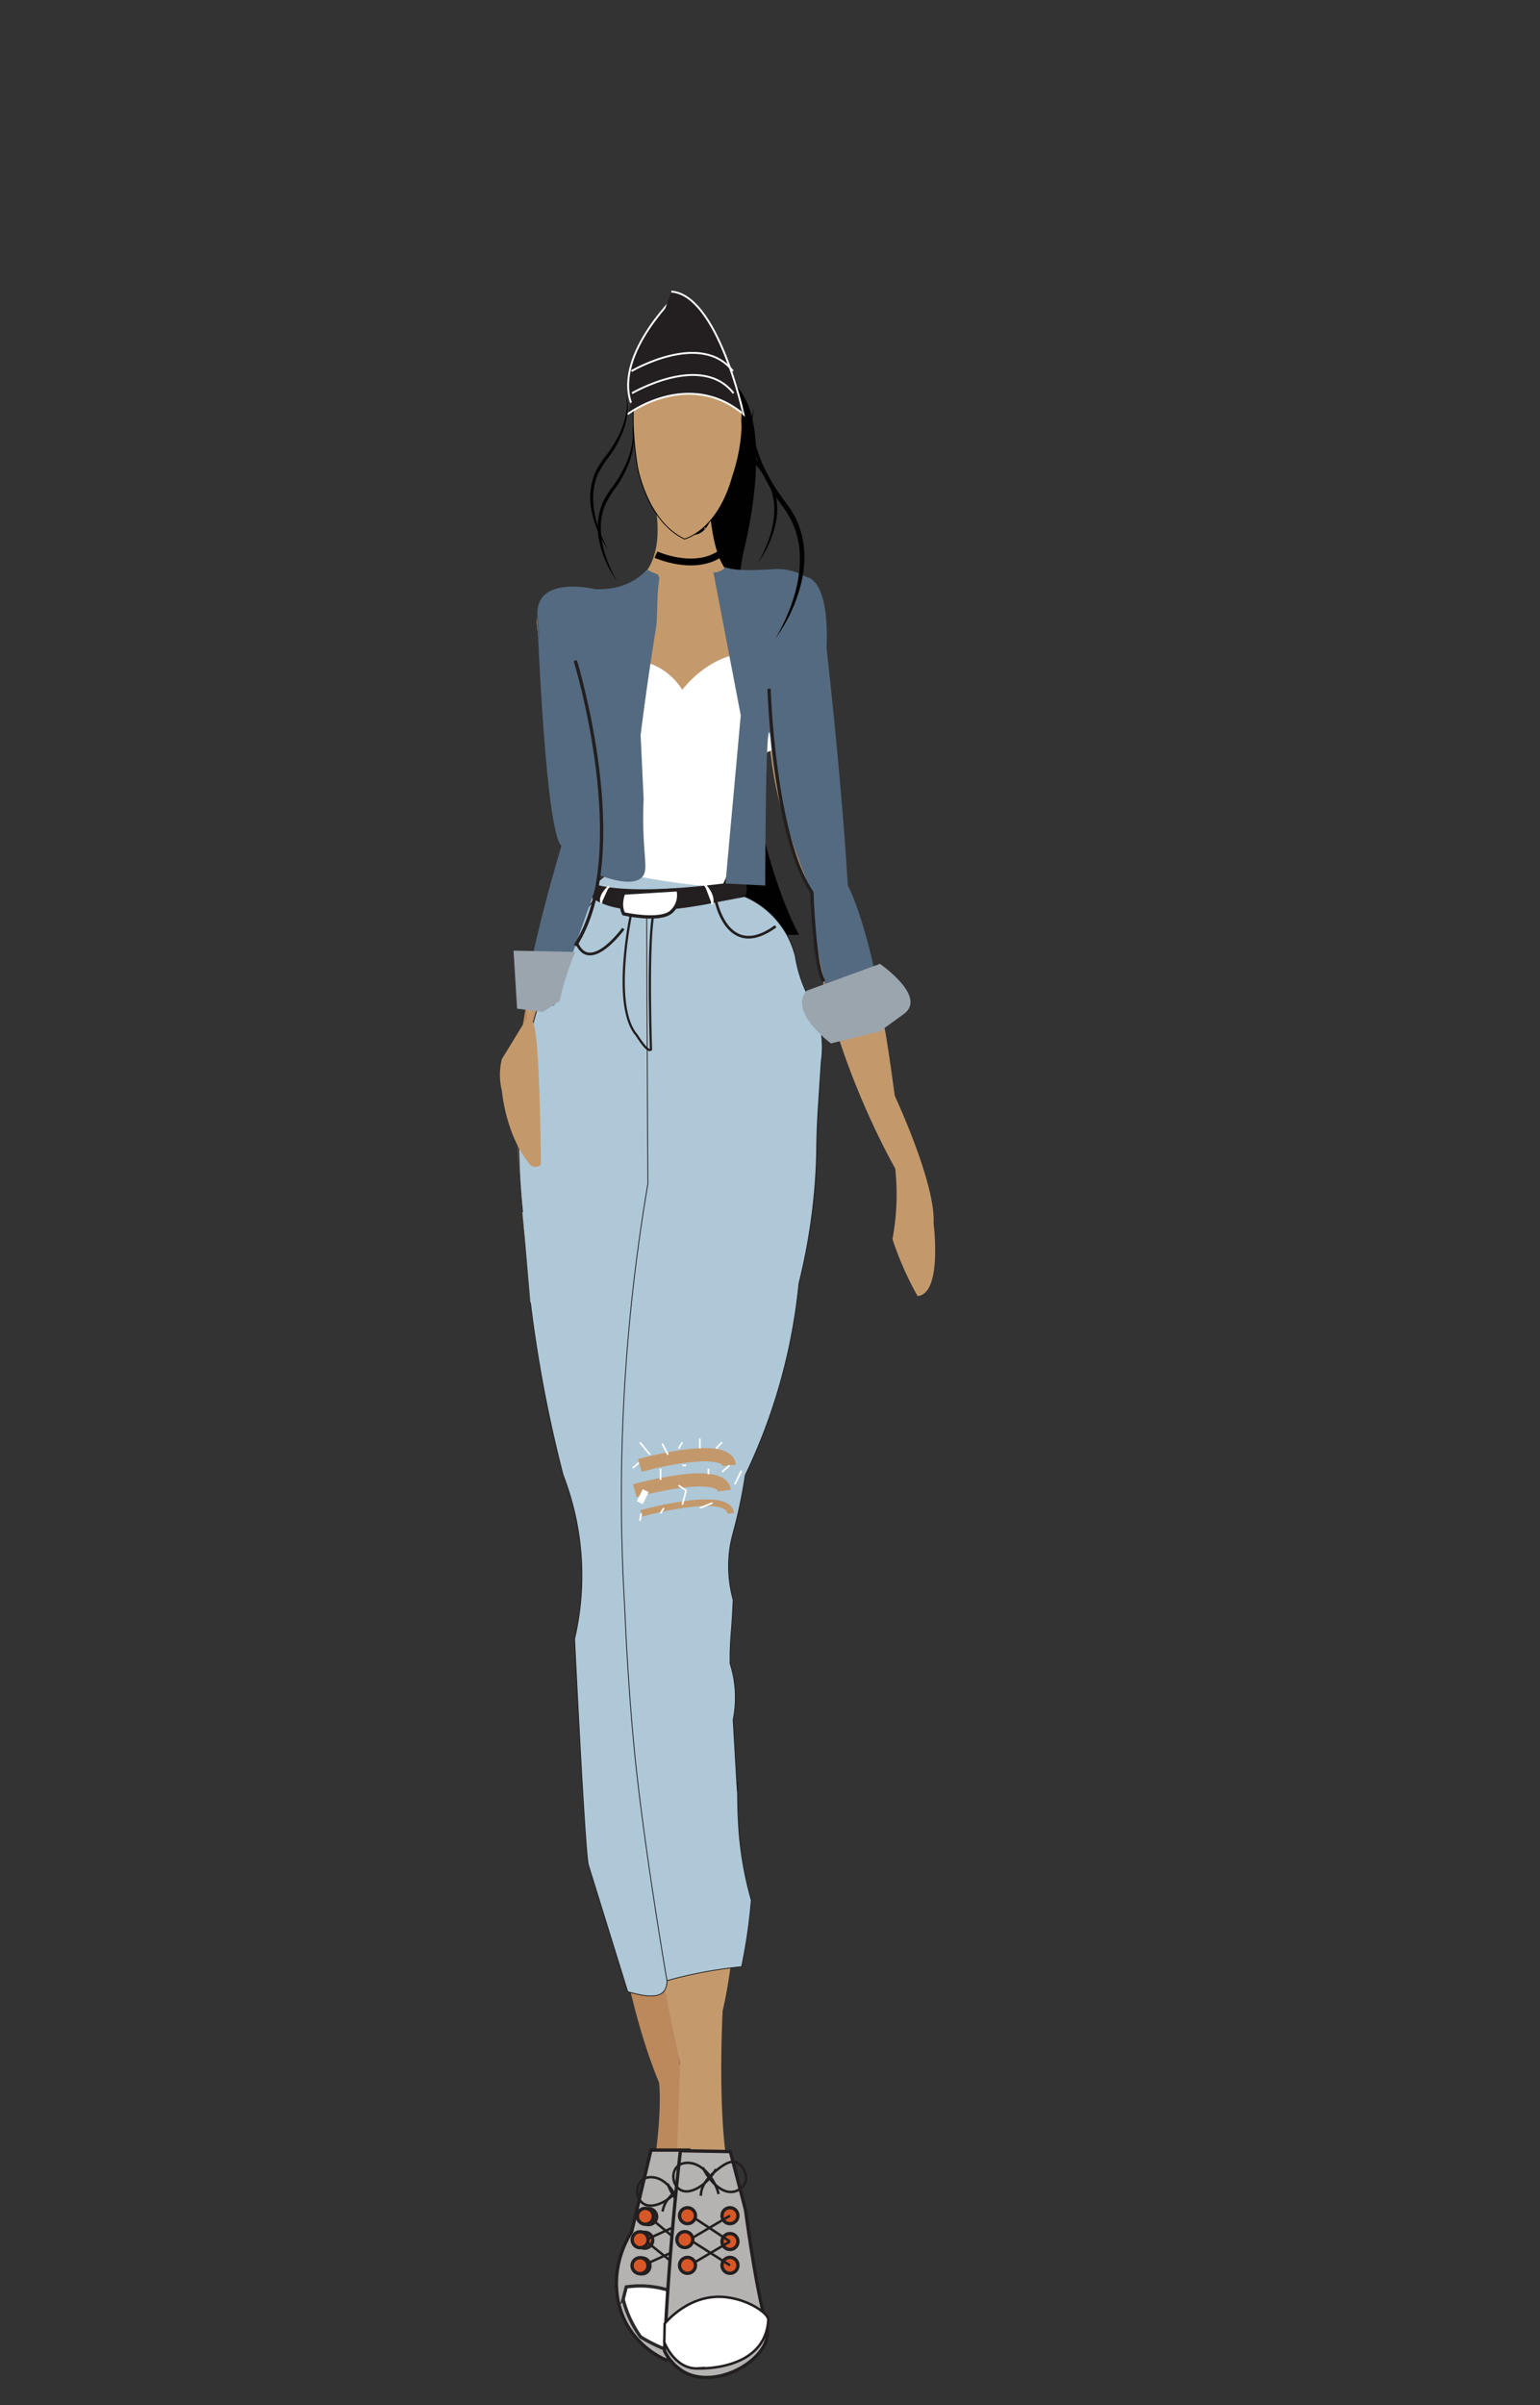 <svg id="Layer_1" data-name="Layer 1" xmlns="http://www.w3.org/2000/svg" width="465.02" height="725.83" viewBox="0 0 465.02 725.83">
  <rect x="0" y="0" width="465.02" height="725.83" fill="#333333" stroke="none"/>
  <title>Artboard 5</title>
  <path d="M210.49,112.75C238.74,111,224,166.52,224,166.52c-6.77,32.89,3.49,90.12,16.45,115.11H207.55l-3.87-115.11-.18-.49c-21.26-56.19,7-53.28,7-53.28" style="fill: #010101;stroke: #010101;stroke-miterlimit: 10"/>
  <polyline points="211.33 189.02 211.33 183.97 223.25 180.76" style="fill: none;stroke: #231f20;stroke-miterlimit: 10"/>
  <polyline points="201.47 189.02 200.19 183.51 181.05 183.51" style="fill: none;stroke: #231f20;stroke-miterlimit: 10"/>
  <polyline points="200.56 186.02 199.28 180.51 180.15 180.51" style="fill: none;stroke: #231f20;stroke-miterlimit: 10;stroke-width: 0.5px"/>
  <polyline points="212.29 184.64 212.29 179.6 224.21 176.39" style="fill: none;stroke: #231f20;stroke-miterlimit: 10;stroke-width: 0.5px"/>
  <path d="M205.23,713.86c-19.95-14.37-17.52-16.57-17.52-16.57C201.84,647.76,199,628.5,199,628.5c-22.05-53.11-22.62-163-22.62-163-37.15-143.78-11.7-179.2-11.7-179.2a168,168,0,0,1,14.28,15.07,170.06,170.06,0,0,1,14.62,20.35s4.12,96.31.68,141.71c0,0,9.63,121.07,10.32,154.78,0,0,10.32,63.91,5.51,79.79Z" style="fill: #bb895b"/>
  <path d="M215.61,307.76a10.84,10.84,0,0,0,6.58-2,12.08,12.08,0,0,0,2.59-3.07c1.49-1.94,5.08-3.64,14.51-2.17,0,0,17.42,46.52-22,145.25,0,0-4,8.84-3.37,34.52,0,0,4.29,56.86,5.21,69.7,0,0,6.42,24.77-.92,56.87,0,0-2.58,47.69,5.13,57.78,0,0,4,24.77,6.8,36.69,0,0,.91,4.59-11,12.84H203.52L198,706l6.42-55.49.92-28c-4.31-19.54-8.18-40.72-11.23-63.4a773,773,0,0,1-6.67-83.27q1.47-13.68,2.77-27.71c1.68-18.27,2.62-31.41,3.21-39.32C193.43,408.78,200.82,308.71,215.61,307.76Z" style="fill: #c49a6c"/>
  <path d="M228.71,225.53c-2.57,28.86-12,44.41-12,44.41H195.7l-10.7-5.5-3.06-39.89" style="fill: #fff"/>
  <path d="M219.08,266.63s14.72,13.56,19.53,32.82c0,0-22.36,15.83-32.5,22H192.2s-16.19-17.2-27.88-32.33c0,0,3.78-14.45,20.46-26.14C184.78,263,217,269.65,219.08,266.63Z" style="fill: #afc8d8"/>
  <g>
    <path d="M198.12,154.19s4.13,21.47-12.38,23.33c0,0-9,15.81-9,31.54l21.79,9.29,31.87-4.57s11-39.5,6.19-36.26l-11-4.33s-8.25,6.4-11-16.41c0,0-3.44,10.42-12.38,0" style="fill: #c49a6c"/>
    <line x1="202.94" y1="157.58" x2="198.72" y2="155.78" style="fill: #c49a6c"/>
  </g>
  <path d="M212,156.68,216.72,170c1.53,2.85,9.58,2.52,16.81,2.06a17,17,0,0,1,9.69,2.4s7,0,6.12,21.41c0,0,4.58,40.06,6.42,71.7,0,0,7.56,12.83,13.75,58.23s0,3.44,0,3.44,13.07,27.52,12.39,39.9c0,0,2.75,21.32-4.82,22a95.17,95.17,0,0,1-5.93-12.56c-.61-1.58-1.17-3.13-1.66-4.64.37-2,.69-4.15.91-6.42a72.74,72.74,0,0,0-.08-14.91s-24.08-41.49-25.45-83c0,0-9-19.49-11.7-38.75s0-3.44,0-3.44q-.6-9.63-1.22-19.27l-5.76,2.23" style="fill: #c3996c"/>
  <path d="M162.09,186.16c1.22,13.15-.06,1.53-.06,1.53" style="fill: #c3996c"/>
  <path d="M221.49,228.1c9.93.15,13.17-2,14.16-4.09.62-.92,5.42-8.32,2.46-16.78-.33-.94-2.19-6.24-6.87-8.73-6.59-3.5-17.37,0-25.23,9.65C200.24,199,189,197,182.39,201.73c-4.73,3.41-6.85,10.23-5.27,17,.66,1.54,1.69,3.79,3.14,6.44,1.36,2.47,2.05,3.72,2.8,4.34,1.85,1.54,3.61,1.32,10.11,2.06,2.28.26,4.12.52,5.27.69" style="fill: #fff"/>
  <path d="M196.55,648.88H208l-6.36,63.56a25.38,25.38,0,0,1-12.89-11.89c-4.15-8.34-3.29-18.7,2-27.08Q193.65,661.17,196.55,648.88Z" style="fill: #b5b3b2;stroke: #231f20;stroke-miterlimit: 10"/>
  <path d="M160.16,393.09a399.29,399.29,0,0,0,9.89,52.1,83.94,83.94,0,0,1,3.45,49.42s3,61.85,4.11,68l11.94,38.48h.06c2.86.8,8.24,2.29,10.51.22s.89-6.57.69-7.26q1.88-4.89,3.93-9.91,4.55-11.11,9.34-21.29s2.42-45.83-2.49-51.05L209.46,499l4.15-3.63-3.37-2.72,4.27-4.56s6.94-30.11,4-32.32c0,0,.44-3.64-.42-11.6,0,0,5-10.48,1.5-16,0,0,7.48-15.68,4.64-18.89l2.91-23.61q-4.77-52.12-9.53-104.25,6.4,3.42,6.24,3.79-.42.9-41.55-17.09-1.41,1.56-2.76,3.21c-11.48,14.05-27.26,42.11-21.73,94.5" style="fill: #afc8d8;stroke: #231f20;stroke-miterlimit: 10;stroke-width: 0.25px"/>
  <path d="M224.76,270.53a26.6,26.6,0,0,1,15.42,18.21,39.9,39.9,0,0,0,2.42,8.68c1.37,3.36,2.56,4.92,4,9.27a29.34,29.34,0,0,1,1.38,5.05,28.93,28.93,0,0,1,0,8.71c0,.4-.33,5-.92,14.22-.18,2.9-.4,7.15-.46,12.38s-.43,11.06-1.14,17.2a179.85,179.85,0,0,1-4.2,23.05,172.46,172.46,0,0,1-7.5,36.1,171.43,171.43,0,0,1-8.71,21.79c-.27,1.8-.71,4.52-1.38,7.79-1.5,7.42-2.58,10-3.21,13.76a38,38,0,0,0,.92,16.05c-.12,3.5-.31,6.31-.46,8.26-.17,2.31-.4,4.74-.46,8.25,0,1.17,0,2.12,0,2.75a33.29,33.29,0,0,1,1.38,6.42,33.82,33.82,0,0,1-.46,10.55c.11,1.78.27,4.49.46,7.8.55,9.52.8,14.22.9,14.22s0-3.21,0-3.22-.16,8.13.46,15.6a104.18,104.18,0,0,0,3.66,20q-.32,4.07-.91,8.48c-.56,4.13-1.25,8-2,11.63-2.88.28-5.92.67-9.1,1.21a130.67,130.67,0,0,0-13.45,3c-.34-2-7.28-42.39-9.93-70.47-1-10.28-1.66-20.6-1.66-20.6-.52-7.67-.89-14.78-1.15-21.25a558.84,558.84,0,0,1,.39-73.68c1.4-19.62,3.74-37.82,6.57-54.41q-.19-41.81-.38-83.63a148.05,148.05,0,0,0,29.49-3.14Z" style="fill: #afc8d8;stroke: #231f20;stroke-miterlimit: 10;stroke-width: 0.25px"/>
  <path d="M190.58,275.72s-6.06,28,1.72,36.75c0,0,3.26,5.41,4.27,4.26,0,0-1.78-50.3,2.88-42.83C199.45,273.9,197.58,276.29,190.58,275.72Z" style="fill: none;stroke: #231f20;stroke-miterlimit: 10;stroke-width: 0.678px"/>
  <path d="M188.23,280.25s-12,16.49-15,1.1" style="fill: none;stroke: #231f20;stroke-miterlimit: 10;stroke-width: 0.829px"/>
  <path d="M216.21,272s3.6,18.09,18,7.55" style="fill: none;stroke: #231f20;stroke-miterlimit: 10;stroke-width: 0.809px"/>
  <path d="M179.06,266.85s8.68,4.46,45.64-.81a4.67,4.67,0,0,1,.24,3.95s-34.29,9.93-46.35.52C178.59,270.51,177.33,266.29,179.06,266.85Z" style="fill: #231f20;stroke: #231f20;stroke-miterlimit: 10;stroke-width: 0.472px"/>
  <path d="M188.33,269.52s-1.5,3.42,0,6.27c0,0,11.35,2.55,14.56-.79a6.67,6.67,0,0,0,1.84-6.48Z" style="fill: #fff;stroke: #231f20;stroke-miterlimit: 10"/>
  <path d="M212.69,266.91s3.21,3.2,2.29,6" style="fill: #fff;stroke: #fff;stroke-miterlimit: 10;stroke-width: 0.674px"/>
  <path d="M183.92,267.54s-3.21,2.67-2.29,5" style="fill: #fff;stroke: #fff;stroke-miterlimit: 10;stroke-width: 0.615px"/>
  <path d="M219.45,707.18c.82-1.15-2.88-7.27-9.39-11.93a28.85,28.85,0,0,0-20.95-5.08c-.32,1.24-.63,2.48-.94,3.72a32.64,32.64,0,0,0,1.53,4.66,33.14,33.14,0,0,0,3.75,6.71S212.28,717.28,219.45,707.18Z" style="fill: #fff;stroke: #2b2a2a;stroke-miterlimit: 10"/>
  <circle cx="193.86" cy="683.82" r="2.41" style="fill: #d75727;stroke: #231f20;stroke-miterlimit: 10"/>
  <circle cx="195.88" cy="668.96" r="2.41" style="fill: #d75727;stroke: #231f20;stroke-miterlimit: 10"/>
  <circle cx="194.7" cy="676.08" r="2.41" style="fill: #d75727;stroke: #231f20;stroke-miterlimit: 10"/>
  <line x1="193.86" y1="683.82" x2="206.77" y2="677.98" style="fill: none;stroke: #231f20;stroke-miterlimit: 10;stroke-width: 0.75px"/>
  <line x1="206" y1="685.13" x2="194.7" y2="676.08" style="fill: none;stroke: #231f20;stroke-miterlimit: 10;stroke-width: 0.75px"/>
  <line x1="207.61" y1="670.23" x2="194.7" y2="676.08" style="fill: none;stroke: #231f20;stroke-miterlimit: 10;stroke-width: 0.75px"/>
  <line x1="195.88" y1="668.96" x2="206.77" y2="677.98" style="fill: none;stroke: #231f20;stroke-miterlimit: 10;stroke-width: 0.75px"/>
  <g>
    <path d="M205.49,667.46c-.61-4.45-3.94-10.5-9.09-10.41-5.71.09-5.14,9.55.95,8.52,3.33-.57,6.2-3,8.16-5.67" style="fill: none;stroke: #231f20;stroke-miterlimit: 10;stroke-width: 0.75px"/>
    <path d="M201.62,659c1.32,4.08,5.78,10.61,10.78,7.42,2.28-1.45,2.29-4.15,1-6.29-1.92-3.17-4.87-1.69-7.38-.13-2.76,1.72-5.44,4-5.94,7.42" style="fill: none;stroke: #231f20;stroke-miterlimit: 10;stroke-width: 0.75px"/>
  </g>
  <circle cx="194.87" cy="668.86" r="2.41" style="fill: #d75727;stroke: #231f20;stroke-miterlimit: 10"/>
  <circle cx="193.3" cy="675.93" r="2.41" style="fill: #d75727;stroke: #231f20;stroke-miterlimit: 10"/>
  <circle cx="193.26" cy="683.76" r="2.41" style="fill: #d75727;stroke: #231f20;stroke-miterlimit: 10"/>
  <circle cx="206.21" cy="681.25" r="2.41" style="fill: #b5b3b2;stroke: #231f20;stroke-miterlimit: 10"/>
  <circle cx="208.21" cy="683.66" r="2.41" style="fill: #d75727;stroke: #231f20;stroke-miterlimit: 10"/>
  <circle cx="208.61" cy="668.67" r="2.41" style="fill: #d75727;stroke: #231f20;stroke-miterlimit: 10"/>
  <circle cx="208.21" cy="675.88" r="2.41" style="fill: #d75727;stroke: #231f20;stroke-miterlimit: 10"/>
  <path d="M205.46,649.07l15.08.26q2.28,8.79,4.57,17.58c2.32,16.83,4.42,28.18,6.45,35.14a7.86,7.86,0,0,1,.06,3.29c-1.49,7.87-15.41,15.34-24.6,10.76a14.53,14.53,0,0,1-6.37-6.65q.34-7.89.85-16Q203,670.52,205.46,649.07Z" style="fill: #b5b3b2;stroke: #231f20;stroke-miterlimit: 10"/>
  <circle cx="220.42" cy="668.67" r="2.41" style="fill: #d75727;stroke: #231f20;stroke-miterlimit: 10"/>
  <circle cx="220.42" cy="676.47" r="2.41" style="fill: #d75727;stroke: #231f20;stroke-miterlimit: 10"/>
  <circle cx="220.42" cy="683.66" r="2.41" style="fill: #d75727;stroke: #231f20;stroke-miterlimit: 10"/>
  <line x1="208.21" y1="683.66" x2="220.42" y2="676.47" style="fill: none;stroke: #231f20;stroke-miterlimit: 10;stroke-width: 0.75px"/>
  <line x1="220.42" y1="683.66" x2="208.21" y2="675.88" style="fill: none;stroke: #231f20;stroke-miterlimit: 10;stroke-width: 0.75px"/>
  <line x1="220.42" y1="668.67" x2="208.21" y2="675.88" style="fill: none;stroke: #231f20;stroke-miterlimit: 10;stroke-width: 0.75px"/>
  <line x1="208.61" y1="668.67" x2="220.42" y2="676.47" style="fill: none;stroke: #231f20;stroke-miterlimit: 10;stroke-width: 0.75px"/>
  <path d="M232,700.09c.1-1.77-5.59-6-12.76-6.82-10.89-1.27-18.06,7.41-18.54,8l-.11,5.6s3.17,8.41,10.43,7.89C211,714.77,231.12,715.6,232,700.09Z" style="fill: #fff;stroke: #231f20;stroke-miterlimit: 10;stroke-width: 0.75px"/>
  <g>
    <path d="M217,662.14c-1.09-4.35-5-10-10.15-9.37-5.67.71-4.09,10.05,1.85,8.37,3.26-.92,5.85-3.68,7.51-6.51" style="fill: none;stroke: #231f20;stroke-miterlimit: 10;stroke-width: 0.75px"/>
    <path d="M212.25,654.14c1.76,3.92,6.89,9.92,11.52,6.22,2.11-1.69,1.83-4.37.31-6.36-2.25-3-5-1.16-7.36.67-2.55,2-5,4.58-5.11,8" style="fill: none;stroke: #231f20;stroke-miterlimit: 10;stroke-width: 0.75px"/>
  </g>
  <circle cx="207.6" cy="668.67" r="2.41" style="fill: #d75727;stroke: #231f20;stroke-miterlimit: 10"/>
  <circle cx="206.8" cy="675.88" r="2.41" style="fill: #d75727;stroke: #231f20;stroke-miterlimit: 10"/>
  <circle cx="207.6" cy="683.66" r="2.41" style="fill: #d75727;stroke: #231f20;stroke-miterlimit: 10"/>
  <path d="M206.66,101.67s-20.64-2.75-14.22,39c0,0,2.75,16.51,14.22,22,0,0,10.09-2.3,14.67-19.26,0,0,11.47-30.8-12.38-41.77" style="fill: #c49a6c;stroke: #000;stroke-miterlimit: 10;stroke-width: 0.25px"/>
  <path d="M198.08,167.38s11,5,19,0" style="fill: #c49a6c;stroke: #000;stroke-miterlimit: 10;stroke-width: 2.07px"/>
  <path d="M256,267.25c-1.84-31.64-6.42-71.7-6.42-71.7.92-21.4-6.12-21.4-6.12-21.4a16.85,16.85,0,0,0-9.69-2.4c-5.54.35-11.55.62-14.75-.56a4.57,4.57,0,0,1-3.6,1.55h0q4.13,21.57,8.26,43.15l-4.62,50.74,12,.62c.09-22,.35-46.24,1.2-46.25.38,0,.53,4.83,1.21,9.55,2.75,19.26,11.69,38.76,11.69,38.76.52,15.63,4.26,31.26,8.72,44.67,3.3-.88,6.59-1.87,9.9-2.65a15.28,15.28,0,0,0,2.73-1.75,6.32,6.32,0,0,1,.77-.54C261.71,276.92,256,267.25,256,267.25Z" style="fill: #546a80"/>
  <path d="M265.71,311.24l-14.8,3.65s-12.92-9.5-7.34-15.9l22.14-8.11s14.42,9.91,7.21,15.14" style="fill: #9aa5ae"/>
  <path d="M158.12,303.53a33.6,33.6,0,0,1,9.18,0h0l13.9-39.35c9.22,3.46,11.9,1.34,12.66.55,1.68-1.78.85-4.51.49-12.15-.21-4.75-.12-8.7,0-11.47q-.45-9.63-.91-19.26,1.51-12,3.37-24.25c.48-3.15,1-6.27,1.47-9.38h0l.3-8.48a52.58,52.58,0,0,1,.54-5.27c-.15-.36-.31-.7-.44-1.06-.67-.3-1.33-.58-2-.85a7.5,7.5,0,0,1-1.28-.69c-2.84,3.13-7.68,6.25-15.66,5.94,0,0-18.65-4.59-17.43,8.56s0,1.53,0,1.53,2.42,63.21,7.24,67.34a482.09,482.09,0,0,0-11.89,48.39" style="fill: #546a80"/>
  <path d="M173.72,199.38s17.89,58.21,0,86" style="fill: none;stroke: #231f20;stroke-miterlimit: 10"/>
  <path d="M232.22,207.85s1.34,44.25,12.92,61.46c0,0,.85,23.67,3.69,26.86" style="fill: none;stroke: #231f20;stroke-miterlimit: 10"/>
  <path d="M193.2,442.25s26.13-7.27,27.05,0" style="fill: none;stroke: #c3996c;stroke-miterlimit: 10;stroke-width: 4px"/>
  <path d="M191.67,449.86s26.13-7.27,27.05,0" style="fill: none;stroke: #c3996c;stroke-miterlimit: 10;stroke-width: 4px"/>
  <path d="M193.64,456.72s26.13-7.27,27.05,0" style="fill: none;stroke: #c3996c;stroke-miterlimit: 10;stroke-width: 2px"/>
  <line x1="193.2" y1="453.49" x2="194.98" y2="449.86" style="fill: none;stroke: #fff;stroke-miterlimit: 10;stroke-width: 2px"/>
  <line x1="207.19" y1="449.83" x2="204.89" y2="448.28" style="fill: none;stroke: #fff;stroke-miterlimit: 10;stroke-width: 0.5px"/>
  <line x1="211.33" y1="455.11" x2="215.14" y2="453.56" style="fill: none;stroke: #fff;stroke-miterlimit: 10;stroke-width: 0.5px"/>
  <line x1="199.45" y1="456.72" x2="200.45" y2="455.11" style="fill: none;stroke: #fff;stroke-miterlimit: 10;stroke-width: 0.5px"/>
  <line x1="193.2" y1="435.26" x2="196.29" y2="439.02" style="fill: none;stroke: #fff;stroke-miterlimit: 10;stroke-width: 0.5px"/>
  <line x1="218.01" y1="435.26" x2="216.21" y2="437.14" style="fill: none;stroke: #fff;stroke-miterlimit: 10;stroke-width: 0.5px"/>
  <line x1="206.04" y1="435.26" x2="204.92" y2="437.14" style="fill: none;stroke: #fff;stroke-miterlimit: 10;stroke-width: 0.5px"/>
  <line x1="220.25" y1="442.25" x2="218.06" y2="444.21" style="fill: none;stroke: #fff;stroke-miterlimit: 10;stroke-width: 0.5px"/>
  <line x1="206.04" y1="442.25" x2="207.16" y2="442.25" style="fill: none;stroke: #fff;stroke-miterlimit: 10;stroke-width: 0.5px"/>
  <line x1="191.06" y1="443.07" x2="192.89" y2="441.44" style="fill: none;stroke: #fff;stroke-miterlimit: 10;stroke-width: 0.5px"/>
  <line x1="211.33" y1="434.12" x2="211.33" y2="437.14" style="fill: none;stroke: #fff;stroke-miterlimit: 10;stroke-width: 0.5px"/>
  <line x1="199.95" y1="435.63" x2="201.72" y2="439.02" style="fill: none;stroke: #fff;stroke-miterlimit: 10;stroke-width: 0.5px"/>
  <line x1="207.19" y1="449.83" x2="206.04" y2="454.11" style="fill: none;stroke: #fff;stroke-miterlimit: 10;stroke-width: 0.5px"/>
  <line x1="193.2" y1="458.95" x2="193.64" y2="456.72" style="fill: none;stroke: #fff;stroke-miterlimit: 10;stroke-width: 0.5px"/>
  <line x1="199.45" y1="443.23" x2="199.45" y2="446.63" style="fill: none;stroke: #fff;stroke-miterlimit: 10;stroke-width: 0.5px"/>
  <line x1="213.92" y1="443.23" x2="213.92" y2="444.93" style="fill: none;stroke: #fff;stroke-miterlimit: 10;stroke-width: 0.5px"/>
  <line x1="223.91" y1="443.84" x2="221.87" y2="447.98" style="fill: none;stroke: #fff;stroke-miterlimit: 10;stroke-width: 0.5px"/>
  <path d="M205,88.32s-19.59,18.17-14.47,33.23" style="fill: #231f20;stroke: #fff;stroke-miterlimit: 10;stroke-width: 0.566px"/>
  <path d="M189.5,125s18.35-13.89,35,0c0,0-7.77-36-21.79-37" style="fill: #231f20;stroke: #fff;stroke-miterlimit: 10;stroke-width: 0.566px"/>
  <path d="M190.85,118.67s21-12.39,30.64,0" style="fill: none;stroke: #fff;stroke-miterlimit: 10;stroke-width: 0.566px"/>
  <path d="M189.06,119.38a13.82,13.82,0,0,1,.28,6.3,25.36,25.36,0,0,1-1.88,6.08,34.89,34.89,0,0,1-3.16,5.54,33.4,33.4,0,0,0-3.44,5.17,17.17,17.17,0,0,0-1.66,5.88,23.6,23.6,0,0,0,.29,6.16,30.8,30.8,0,0,0,1.66,6,38.24,38.24,0,0,0,2.67,5.69,31.66,31.66,0,0,1-5.09-11.55A19.67,19.67,0,0,1,180,142a34.87,34.87,0,0,1,3.59-5.27,41.86,41.86,0,0,0,3.21-5.33,24.93,24.93,0,0,0,2.1-5.85A14.45,14.45,0,0,0,189.06,119.38Z" style="fill: #010101"/>
  <path d="M224.42,123.06a14.45,14.45,0,0,0,.08,6.21,24.64,24.64,0,0,0,2,5.89,40.72,40.72,0,0,0,3.11,5.39,35.1,35.1,0,0,1,3.49,5.34,19.67,19.67,0,0,1,1,12.63,31.85,31.85,0,0,1-5.3,11.46,37.78,37.78,0,0,0,2.77-5.64,32.33,32.33,0,0,0,1.78-6,24,24,0,0,0,.4-6.15,17.23,17.23,0,0,0-1.55-5.91,33.44,33.44,0,0,0-3.34-5.24,34.78,34.78,0,0,1-3.05-5.59,25.1,25.1,0,0,1-1.77-6.12A13.77,13.77,0,0,1,224.42,123.06Z" style="fill: #010101"/>
  <path d="M190.77,128.57a13.92,13.92,0,0,1,.41,6.29,25.55,25.55,0,0,1-1.77,6.12,33.66,33.66,0,0,1-3.06,5.59,34.26,34.26,0,0,0-3.34,5.25,16.94,16.94,0,0,0-1.54,5.9,23.64,23.64,0,0,0,.4,6.16,30.57,30.57,0,0,0,1.78,6,37.31,37.31,0,0,0,2.77,5.64A31.74,31.74,0,0,1,181.11,164a19.69,19.69,0,0,1,1-12.64,35,35,0,0,1,3.5-5.33,42.66,42.66,0,0,0,3.11-5.4,25.4,25.4,0,0,0,2-5.89A14.45,14.45,0,0,0,190.77,128.57Z" style="fill: #010101"/>
  <path d="M227.69,123.13a21.46,21.46,0,0,0,.1,9.2,36.51,36.51,0,0,0,2.94,8.73,57.67,57.67,0,0,0,4.64,8c.88,1.28,1.8,2.46,2.73,3.78l.69,1,.61,1a23.89,23.89,0,0,1,1.13,2.12,26.69,26.69,0,0,1,2.32,9.27,33,33,0,0,1-.85,9.46,47,47,0,0,1-7.86,17,56.71,56.71,0,0,0,4.11-8.35,47.14,47.14,0,0,0,2.63-8.86,35,35,0,0,0,.57-9.12,25.71,25.71,0,0,0-2.26-8.75,22.59,22.59,0,0,0-1.05-2l-.57-1-.65-.94c-.86-1.24-1.86-2.52-2.71-3.83a51.14,51.14,0,0,1-4.51-8.29,36.81,36.81,0,0,1-2.62-9.07,26.51,26.51,0,0,1-.23-4.71A15.27,15.27,0,0,1,227.69,123.13Z" style="fill: #010101"/>
  <path d="M160.55,308.25l3.77-10.67a4.63,4.63,0,0,1-1.8-3.83c0-.34,0-.67,0-1l-1-2.28a13.4,13.4,0,0,1-1.48-2.22,93,93,0,0,0-.92,18.94s-4.12,6.88-7.56,12.38a19.59,19.59,0,0,0,0,9.63s1.07,13.3,8.41,22.17a2.17,2.17,0,0,0,3.36,0S163.06,307.56,160.55,308.25Z" style="fill: #c3996c"/>
  <path d="M156.14,304.4l7.76,1,3.79-2.43h0l1.29-.88c.48-2.12,1.06-4.38,1.8-6.74a85.23,85.23,0,0,1,2.94-8.07l-18.65-.38" style="fill: #9aa5ae"/>
  <path d="M190.67,112s21-12.39,30.64,0" style="fill: none;stroke: #fff;stroke-miterlimit: 10;stroke-width: 0.566px"/>
</svg>

